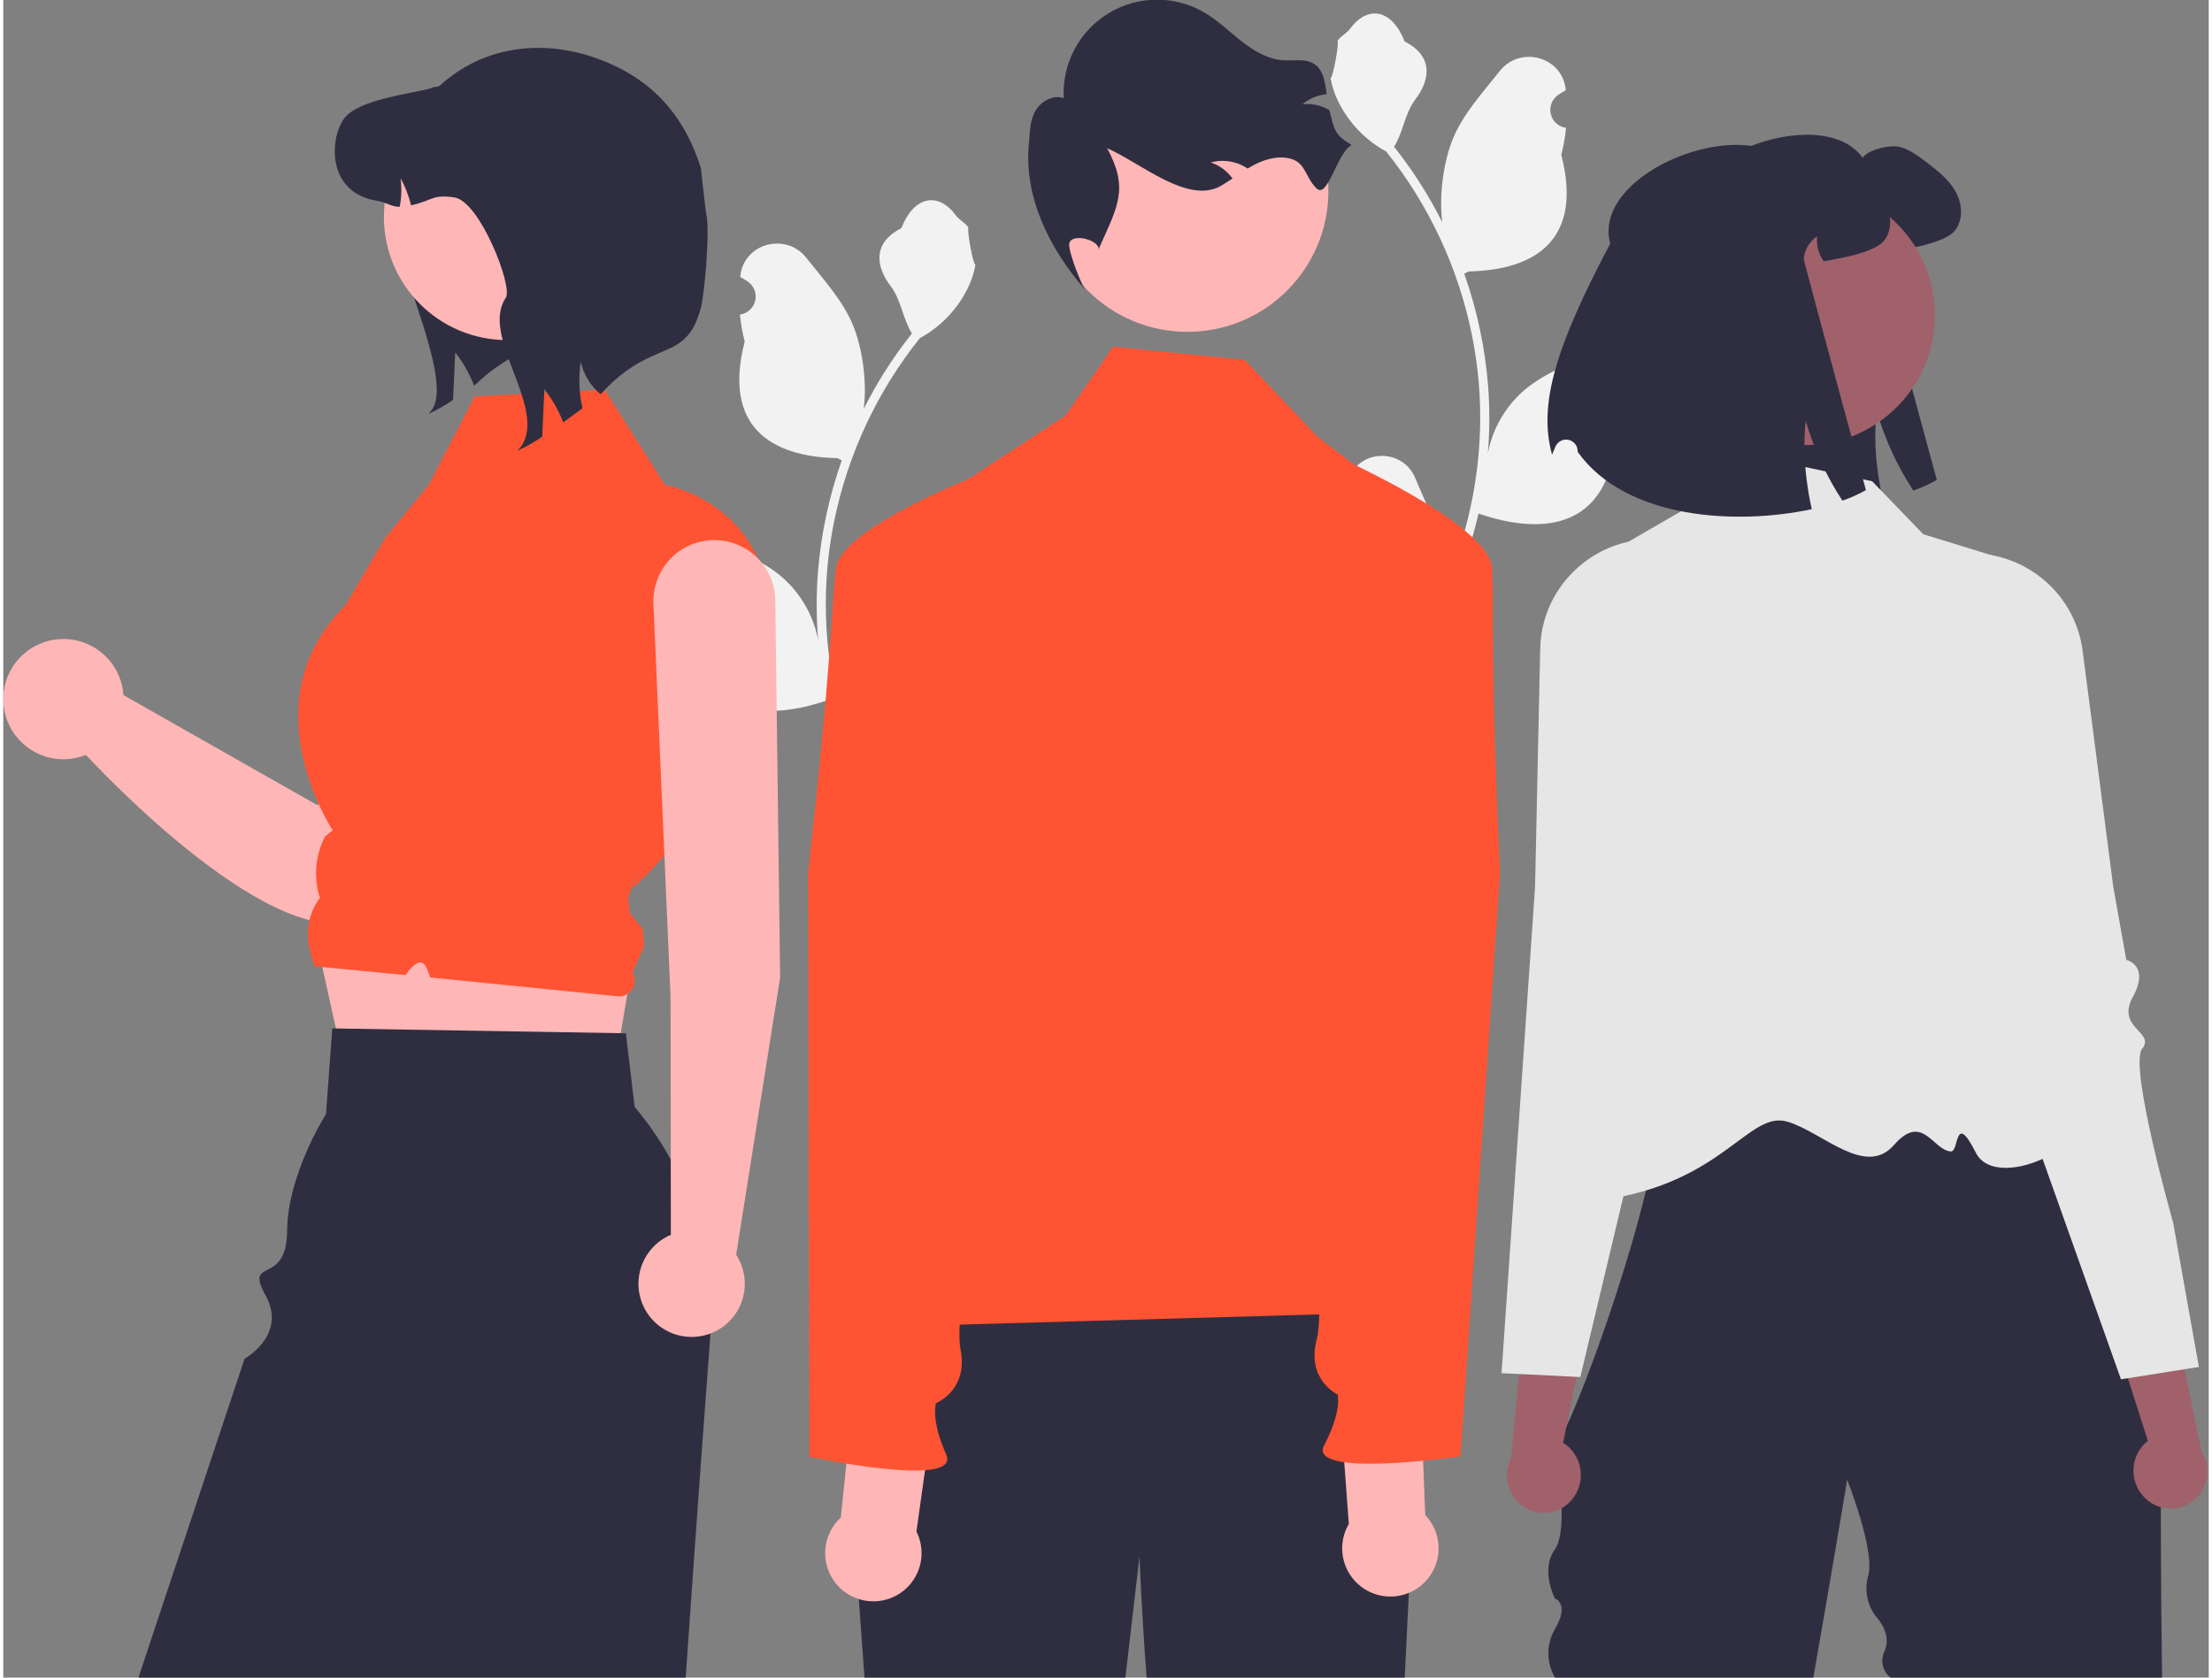<svg width="290" height="220" viewBox="0 0 368 280" fill="none" xmlns="http://www.w3.org/2000/svg">
<rect x="0" y="0" width="368" height="280" fill="#808080" stroke="none"/>
<g clip-path="url(#clip0_955_5523)">
<path d="M223.005 84.376C223.462 84.397 223.915 84.276 224.302 84.031C224.689 83.786 224.992 83.428 225.168 83.006C225.345 82.583 225.388 82.116 225.29 81.669C225.193 81.221 224.96 80.814 224.624 80.504C224.568 80.28 224.527 80.119 224.471 79.895C224.491 79.846 224.511 79.797 224.532 79.749C226.588 74.845 233.559 74.879 235.598 79.79C237.408 84.149 239.712 88.516 240.279 93.125C240.529 95.162 240.424 97.227 239.968 99.228C244.219 89.956 246.426 79.877 246.441 69.676C246.441 67.116 246.299 64.558 246.015 62.014C245.779 59.929 245.453 57.858 245.035 55.802C242.757 44.648 237.865 34.193 230.761 25.296C227.323 23.42 224.543 20.535 222.794 17.03C222.161 15.77 221.714 14.425 221.466 13.037C221.853 13.088 222.928 7.181 222.635 6.819C223.176 5.999 224.143 5.591 224.734 4.79C227.67 0.81 231.714 1.505 233.826 6.914C238.337 9.191 238.38 12.966 235.613 16.598C233.852 18.908 233.61 22.034 232.065 24.507C232.224 24.711 232.389 24.908 232.548 25.111C235.454 28.848 237.986 32.86 240.109 37.09C239.509 32.398 240.395 26.746 241.907 23.102C243.628 18.951 246.854 15.454 249.694 11.865C253.106 7.554 260.103 9.435 260.704 14.9C260.71 14.953 260.715 15.006 260.721 15.059C260.299 15.297 259.886 15.55 259.482 15.817C258.974 16.156 258.581 16.641 258.353 17.207C258.126 17.774 258.075 18.396 258.207 18.992C258.339 19.588 258.648 20.13 259.094 20.548C259.539 20.965 260.1 21.238 260.704 21.331L260.765 21.341C260.615 22.861 260.349 24.368 259.971 25.849C263.615 39.941 255.747 45.074 244.514 45.305C244.266 45.432 244.024 45.559 243.776 45.68C245.909 51.725 247.247 58.021 247.757 64.411C248.045 68.181 248.028 71.968 247.706 75.735L247.725 75.602C248.539 71.413 250.773 67.633 254.051 64.901C258.92 60.901 265.798 59.429 271.05 56.214C273.579 54.667 276.818 56.666 276.377 59.597C276.37 59.644 276.363 59.691 276.356 59.738C275.573 60.057 274.81 60.424 274.073 60.838C273.651 61.076 273.238 61.328 272.834 61.596C272.326 61.935 271.933 62.419 271.706 62.986C271.478 63.553 271.427 64.175 271.559 64.771C271.691 65.367 272 65.909 272.446 66.327C272.891 66.744 273.452 67.017 274.056 67.11L274.118 67.12C274.162 67.126 274.2 67.132 274.245 67.139C272.907 70.333 271.029 73.273 268.694 75.83C266.416 88.133 256.629 89.3 246.161 85.717H246.154C245.006 90.709 243.342 95.567 241.189 100.214H223.449C223.386 100.017 223.329 99.814 223.271 99.616C224.913 99.72 226.562 99.621 228.18 99.324C226.864 97.709 225.548 96.081 224.231 94.466C224.202 94.436 224.174 94.404 224.149 94.371C223.481 93.544 222.807 92.724 222.14 91.898L222.139 91.897C222.104 89.363 222.394 86.835 223.004 84.376L223.005 84.376Z" fill="#F2F2F2"/>
<path d="M279.96 38.977C276.662 26.951 303.265 16.639 310.251 26.323C311.223 24.946 314.813 24.11 316.46 24.532C318.107 24.955 319.492 26.011 320.844 27.033C322.702 28.46 324.628 29.938 325.768 31.991C326.917 34.035 327.095 36.823 325.549 38.597C324.324 40.007 320.709 40.92 318.867 41.291C317.583 41.553 316.502 41.764 315.573 41.916C314.729 40.7 314.34 39.226 314.475 37.752C313.849 38.174 313.325 38.729 312.94 39.377C312.554 40.026 312.317 40.751 312.245 41.502C312.219 41.815 322.626 80.105 322.626 80.105C321.376 80.817 320.061 81.408 318.698 81.871C316.003 77.752 313.939 73.254 312.574 68.524C312.26 71.687 312.3 74.874 312.692 78.027C312.901 79.796 313.2 81.552 313.588 83.29C301.221 85.959 282.621 85.081 274.529 73.728C274.527 73.681 274.526 73.634 274.525 73.587C274.518 73.139 274.357 72.707 274.067 72.365C273.777 72.023 273.377 71.793 272.936 71.713C272.495 71.633 272.04 71.71 271.649 71.928C271.258 72.147 270.955 72.496 270.793 72.913C270.597 73.414 270.416 73.848 270.255 74.192C267.898 65.762 270.947 56.006 279.96 38.977Z" fill="#2F2E41"/>
<path d="M258.916 240.592V240.986C258.901 240.855 258.901 240.723 258.916 240.592Z" fill="#2F2E41"/>
<path d="M271.027 172.534C271.341 172.449 271.662 172.387 271.985 172.348C271.614 172.409 271.294 172.471 271.027 172.534Z" fill="#2F2E41"/>
<path d="M270.747 172.606C270.832 172.582 270.926 172.558 271.027 172.534C270.933 172.559 270.843 172.577 270.747 172.606Z" fill="#2F2E41"/>
<path d="M360.219 279.998H314.89C314.244 279.482 313.794 278.759 313.617 277.951C313.441 277.143 313.548 276.298 313.92 275.559C315.158 272.719 312.732 270.124 312.732 270.124C311.908 269.159 311.335 268.006 311.064 266.766C310.793 265.527 310.832 264.239 311.178 263.018C312.379 258.824 307.673 246.984 307.673 246.984C307.673 246.984 305.135 262.272 302.026 279.998H258.916C258.194 278.768 257.813 277.368 257.813 275.941C257.813 274.515 258.194 273.114 258.916 271.884C261.429 267.624 258.916 266.807 258.916 266.807C258.916 266.807 256.404 262.041 258.916 258.579C261.429 255.118 258.916 240.986 258.916 240.986C259.011 241.611 259.727 240.475 260.829 238.093C262.506 234.469 265.07 227.951 267.66 220.385C269.512 214.985 271.379 209.044 272.939 203.234H272.943C273.352 201.708 273.739 200.196 274.105 198.698C274.821 195.759 275.435 192.904 275.9 190.223C276.912 184.448 277.245 179.487 276.468 176.26C275.825 173.575 274.416 172.095 271.985 172.349C273.288 172.133 275.196 171.928 277.548 171.735C277.972 171.701 278.411 171.667 278.866 171.629C296.406 170.304 334.041 169.542 334.041 169.542L345.568 190.185L360.166 216.333C360.166 216.333 359.769 251.411 360.219 279.998Z" fill="#2F2E41"/>
<path d="M311.837 80.323L285.279 74.689L280.006 85.303L262.249 95.584C262.249 95.584 273.695 142.385 273.63 148.968C273.464 165.679 246.724 203.142 266.922 200.26C287.119 197.378 291.221 185.306 297.705 187.215C303.553 188.936 310.693 196.594 315.473 191.117C320.253 185.64 321.937 191.965 324.96 192.184C326.396 192.287 325.531 185.268 329.145 192.402C332.759 199.536 351.924 189.933 345.429 183.437C334.611 172.619 332.412 92.871 332.412 92.871L320.369 89.166L311.837 80.323Z" fill="#E6E6E6"/>
<path d="M261.746 250.286C262.813 249.013 263.342 247.375 263.219 245.718C263.097 244.062 262.333 242.519 261.09 241.418C260.834 241.198 260.56 241 260.271 240.825L264.711 219.032L254.446 212.889L251.591 243.4C250.959 244.653 250.76 246.081 251.025 247.46C251.29 248.839 252.004 250.091 253.056 251.021C253.66 251.545 254.36 251.945 255.118 252.197C255.876 252.45 256.676 252.551 257.473 252.495C258.27 252.438 259.048 252.225 259.763 251.868C260.478 251.511 261.115 251.017 261.639 250.413C261.675 250.371 261.711 250.329 261.746 250.286Z" fill="#A0616A"/>
<path d="M293.136 135.125C293.072 134.425 292.178 134.107 290.94 133.667C289.696 133.284 288.514 132.724 287.43 132.005C284.688 130.025 285.767 127.953 287.259 125.09C287.551 124.534 287.854 123.954 288.138 123.352C288.982 121.568 287.638 114.21 284.135 101.479C283.056 97.559 283.06 94.791 282.314 92.955C281.571 91.118 280.083 90.213 276.027 90.024C271.125 89.776 266.325 91.483 262.679 94.769C262.58 94.856 262.478 94.95 262.379 95.041C262.194 95.215 262.012 95.393 261.834 95.575C258.462 98.967 256.533 103.532 256.449 108.314L256.43 109.128L255.593 148.027L253.242 182.162L250 229.184L252.401 229.302L261.982 229.779L263.144 229.835L265.901 218.27L269.218 204.354L270.438 199.241L274.221 183.382L275.986 175.971L277.065 171.445L277.504 169.597L279.648 160.615C279.697 160.426 284.627 140.972 290.311 137.719C292.432 136.508 293.197 135.803 293.136 135.125Z" fill="#E6E6E6"/>
<path d="M357.395 250.054C356.197 248.904 355.496 247.332 355.44 245.672C355.384 244.012 355.978 242.396 357.095 241.168C357.326 240.922 357.577 240.695 357.846 240.49L351.091 219.301L360.637 212.09L366.752 242.118C367.515 243.296 367.866 244.695 367.75 246.094C367.635 247.493 367.06 248.815 366.114 249.853C365.57 250.438 364.917 250.911 364.19 251.243C363.464 251.576 362.679 251.763 361.881 251.792C361.082 251.821 360.286 251.693 359.537 251.415C358.788 251.137 358.101 250.714 357.516 250.17C357.475 250.132 357.435 250.093 357.395 250.054Z" fill="#A0616A"/>
<path d="M362.065 204.075C362.065 204.075 354.62 177.88 356.89 175.044C359.161 172.208 352.455 171.654 355.345 166.373C358.234 161.091 354.246 160.208 354.246 160.208L352.081 148.065L348.212 118.239L348.095 117.352L346.969 108.675C346.655 106.196 345.844 103.807 344.585 101.649C343.326 99.491 341.645 97.609 339.642 96.116C339.539 96.037 339.435 95.962 339.33 95.887C338.854 95.544 338.367 95.226 337.87 94.934C334.156 92.742 329.794 91.914 325.535 92.591C317.51 93.841 320.008 96.833 318.706 104.85C316.591 117.886 316.042 125.344 317.074 127.029C317.421 127.597 317.786 128.14 318.134 128.661C319.926 131.351 321.221 133.291 318.707 135.559C317.705 136.388 316.59 137.07 315.396 137.585C314.214 138.157 313.358 138.568 313.37 139.271C313.383 139.953 314.219 140.568 316.456 141.544C319.167 142.73 322.078 147.216 324.463 151.798C326.355 155.491 328.043 159.285 329.518 163.164L350.015 220.812L353.358 230.213L354.512 230.031L363.982 228.529L366.358 228.153L362.065 204.075Z" fill="#E6E6E6"/>
<path d="M300.632 74.291C312.599 74.291 322.299 64.591 322.299 52.624C322.299 40.658 312.599 30.957 300.632 30.957C288.666 30.957 278.965 40.658 278.965 52.624C278.965 64.591 288.666 74.291 300.632 74.291Z" fill="#A0616A"/>
<path d="M268.134 40.666C264.836 28.64 291.439 18.328 298.425 28.012C299.397 26.636 302.987 25.799 304.634 26.222C306.281 26.644 307.666 27.7 309.018 28.722C310.876 30.15 312.802 31.628 313.943 33.681C315.091 35.725 315.269 38.512 313.723 40.286C312.498 41.697 308.883 42.609 307.041 42.981C305.757 43.242 304.676 43.454 303.747 43.606C302.903 42.39 302.514 40.915 302.649 39.441C302.023 39.863 301.499 40.418 301.114 41.067C300.728 41.715 300.491 42.441 300.419 43.192C300.393 43.504 310.8 81.795 310.8 81.795C309.55 82.506 308.235 83.097 306.872 83.56C304.177 79.441 302.113 74.943 300.748 70.214C300.435 73.376 300.474 76.563 300.867 79.717C301.075 81.485 301.374 83.242 301.762 84.979C289.395 87.649 270.795 86.77 262.703 75.417C262.701 75.37 262.7 75.323 262.699 75.276C262.692 74.828 262.531 74.396 262.241 74.054C261.951 73.713 261.551 73.482 261.11 73.402C260.669 73.323 260.214 73.399 259.823 73.618C259.432 73.837 259.13 74.185 258.967 74.603C258.771 75.103 258.59 75.537 258.429 75.882C256.072 67.452 259.121 57.695 268.134 40.666Z" fill="#2F2E41"/>
<path d="M160.679 115.535C160.221 115.556 159.768 115.436 159.381 115.191C158.994 114.946 158.692 114.588 158.515 114.165C158.339 113.743 158.296 113.276 158.394 112.828C158.491 112.381 158.724 111.974 159.06 111.663C159.116 111.439 159.157 111.278 159.213 111.055C159.193 111.006 159.173 110.957 159.152 110.908C157.096 106.004 150.125 106.038 148.086 110.95C146.276 115.309 143.972 119.675 143.404 124.284C143.155 126.322 143.26 128.387 143.716 130.388C139.465 121.115 137.258 111.036 137.243 100.835C137.242 98.276 137.385 95.718 137.669 93.174C137.905 91.088 138.231 89.018 138.649 86.962C140.927 75.807 145.819 65.352 152.923 56.455C156.361 54.579 159.141 51.695 160.889 48.19C161.523 46.93 161.97 45.585 162.218 44.197C161.83 44.248 160.756 38.341 161.048 37.978C160.508 37.158 159.541 36.751 158.95 35.95C156.014 31.97 151.97 32.665 149.858 38.074C145.347 40.35 145.304 44.126 148.071 47.757C149.832 50.068 150.074 53.194 151.619 55.667C151.46 55.87 151.295 56.067 151.136 56.271C148.23 60.007 145.698 64.019 143.575 68.25C144.175 63.558 143.289 57.905 141.777 54.262C140.056 50.11 136.83 46.614 133.99 43.025C130.578 38.714 123.581 40.595 122.98 46.06C122.974 46.113 122.968 46.166 122.963 46.219C123.385 46.457 123.798 46.709 124.202 46.977C124.71 47.316 125.103 47.8 125.33 48.367C125.558 48.933 125.609 49.556 125.477 50.152C125.345 50.748 125.036 51.29 124.59 51.707C124.145 52.125 123.584 52.398 122.98 52.491L122.918 52.501C123.069 54.021 123.334 55.528 123.713 57.008C120.069 71.101 127.936 76.234 139.17 76.465C139.418 76.592 139.66 76.719 139.908 76.84C137.774 82.884 136.437 89.181 135.927 95.571C135.639 99.341 135.656 103.128 135.978 106.895L135.959 106.761C135.145 102.572 132.911 98.793 129.633 96.06C124.764 92.061 117.886 90.588 112.634 87.374C110.105 85.826 106.865 87.826 107.307 90.757C107.314 90.804 107.321 90.851 107.328 90.898C108.111 91.216 108.873 91.584 109.611 91.998C110.033 92.236 110.446 92.488 110.85 92.755C111.357 93.095 111.751 93.579 111.978 94.146C112.206 94.712 112.257 95.334 112.125 95.93C111.993 96.526 111.684 97.069 111.238 97.486C110.793 97.904 110.231 98.177 109.628 98.27L109.566 98.279C109.522 98.286 109.484 98.292 109.439 98.299C110.777 101.493 112.655 104.433 114.99 106.99C117.268 119.292 127.055 120.46 137.523 116.877H137.53C138.678 121.868 140.342 126.727 142.495 131.374H160.235C160.298 131.177 160.355 130.973 160.413 130.776C158.771 130.879 157.122 130.781 155.504 130.484C156.82 128.869 158.136 127.241 159.452 125.626C159.482 125.596 159.509 125.564 159.535 125.531C160.203 124.704 160.877 123.884 161.544 123.057L161.545 123.056C161.58 120.523 161.29 117.995 160.68 115.535L160.679 115.535Z" fill="#F2F2F2"/>
<path d="M77.906 26.324C77.504 27.262 65.09 27.161 64.521 27.997C60.137 34.447 75.94 61.891 71.556 68.349L70.945 69.077C72.375 68.418 73.749 67.643 75.053 66.76C75.17 64.116 75.287 61.464 75.412 58.82C76.726 60.5 77.785 62.363 78.558 64.35C79.579 63.631 80.416 62.297 84.791 59.674C86.562 57.728 88.603 56.047 90.853 54.683L77.906 26.324Z" fill="#2F2E41"/>
<path d="M86.921 79.186C85.551 78.293 83.988 77.74 82.362 77.573C80.735 77.406 79.092 77.629 77.569 78.223C76.046 78.818 74.687 79.767 73.605 80.992C72.522 82.217 71.747 83.683 71.344 85.268L52.479 134.422L20.052 116.013C19.91 113.897 19.101 111.88 17.741 110.252C16.382 108.624 14.542 107.469 12.485 106.951C10.428 106.434 8.261 106.581 6.293 107.371C4.325 108.162 2.658 109.555 1.531 111.352C0.404 113.149 -0.125 115.256 0.02 117.372C0.164 119.488 0.975 121.504 2.337 123.13C3.698 124.756 5.539 125.91 7.596 126.425C9.654 126.94 11.821 126.791 13.788 125.998C20.617 133.286 50.223 163.169 62.479 151.493C72.782 141.679 87.649 103.643 91.228 90.509C91.801 88.409 91.693 86.181 90.919 84.146C90.145 82.111 88.745 80.374 86.921 79.186Z" fill="#FFB6B6"/>
<path d="M51.497 153.553L57.451 180.461L100.983 184.398L104.984 160.969L51.497 153.553Z" fill="#FFB6B6"/>
<path d="M117.994 222.554C117.974 222.94 117.95 223.322 117.922 223.708C117.504 229.283 117.027 235.713 116.51 242.76C115.695 253.943 114.784 266.676 113.866 279.998H22.556L40.265 226.771C40.265 226.771 47.415 222.835 43.775 216.221C40.135 209.608 47.297 214.878 47.364 205.433C47.431 195.989 53.849 185.941 53.849 185.941L54.903 171.641L55.504 171.653L103.021 172.444L103.888 172.46L105.348 184.736C114.209 195.281 118.73 208.8 117.994 222.554Z" fill="#2F2E41"/>
<path d="M78.667 66.145L100.335 65.029L110.4 80.932C110.4 80.932 129.336 84.098 128.023 106.412C126.711 128.726 104.984 148.306 104.984 148.306L105.912 145.122L104.299 149.731L104.506 152.319L106.707 155.06L106.933 157.894L104.984 162.379C105.237 162.785 105.372 163.254 105.372 163.733C105.372 164.212 105.238 164.682 104.985 165.089C104.732 165.495 104.37 165.823 103.941 166.034C103.511 166.246 103.03 166.333 102.554 166.285L71.245 163.147C70.532 161.186 69.96 158.84 67.103 162.746L64.154 162.46L51.893 161.272L51.172 158.643C50.762 157.15 50.698 155.582 50.985 154.06C51.272 152.538 51.903 151.101 52.829 149.86C51.764 146.525 52.042 142.906 53.606 139.774L53.665 139.657L54.967 138.571C54.967 138.571 40.722 117.171 57.074 101.053L63.637 89.896L70.981 80.937L78.667 66.145Z" fill="#FE5433"/>
<path d="M84.06 56.758C95.408 56.758 104.607 47.558 104.607 36.21C104.607 24.862 95.408 15.663 84.06 15.663C72.712 15.663 63.513 24.862 63.513 36.21C63.513 47.558 72.712 56.758 84.06 56.758Z" fill="#FFB6B6"/>
<path d="M99.666 65.81C97.993 64.412 96.828 62.501 96.353 60.373C95.973 62.956 96.072 65.588 96.646 68.136C95.533 68.973 94.454 69.767 93.433 70.487C92.661 68.5 91.601 66.637 90.288 64.957C90.162 67.601 90.045 70.253 89.928 72.896C88.624 73.779 87.251 74.555 85.82 75.214L86.431 74.486C90.815 68.027 79.471 56.139 83.854 49.689C85.084 47.882 79.529 33.602 75.296 32.958C71.531 32.389 71.691 33.476 68.043 34.271C67.664 32.691 67.076 31.169 66.294 29.745C66.503 31.332 66.455 32.942 66.152 34.514C64.856 34.564 63.835 33.738 62.455 33.526C53.645 32.18 54.541 22.651 56.992 19.631C59.451 16.619 67.616 15.716 71.381 14.737C71.724 14.402 72.502 14.611 72.845 14.293C80.06 7.691 89.709 6.597 98.392 9.524C107.653 12.645 113.426 18.685 116.389 27.997L117.239 35.449C118.002 37.845 117.042 48.993 116.389 51.421C113.85 60.859 108.443 56.148 99.666 65.81Z" fill="#2F2E41"/>
<path d="M129.626 163.158L128.817 100.158C128.775 97.489 127.685 94.943 125.782 93.07C123.88 91.198 121.318 90.148 118.648 90.148C117.267 90.148 115.901 90.43 114.632 90.975C113.364 91.52 112.219 92.318 111.269 93.32C110.319 94.322 109.583 95.507 109.105 96.803C108.628 98.099 108.42 99.478 108.493 100.858L111.339 166.274L111.393 206.097C109.716 206.808 108.298 208.019 107.332 209.564C106.366 211.11 105.9 212.915 105.996 214.735C106.092 216.555 106.746 218.301 107.869 219.736C108.992 221.171 110.529 222.226 112.273 222.757C114.016 223.288 115.88 223.269 117.613 222.703C119.345 222.138 120.861 221.053 121.955 219.595C123.049 218.138 123.668 216.379 123.728 214.558C123.788 212.737 123.285 210.941 122.289 209.415L129.626 163.158Z" fill="#FFB6B6"/>
<path d="M235.673 244.667C235.673 244.667 234.422 267.168 233.847 280H190.776C189.89 268.322 189.591 259.742 189.591 259.742L187.235 280H143.699L141 242.481L154.043 210.15C154.043 210.15 224.727 205.248 231.284 211.466C237.836 217.681 235.673 244.667 235.673 244.667Z" fill="#2F2E41"/>
<path d="M197.586 55.388C210.579 55.388 221.112 44.855 221.112 31.861C221.112 18.868 210.579 8.335 197.586 8.335C184.592 8.335 174.059 18.868 174.059 31.861C174.059 44.855 184.592 55.388 197.586 55.388Z" fill="#FFB6B6"/>
<path d="M225.008 24.217C222.592 25.319 221.026 33.299 219.127 31.444C217.227 29.588 217.354 27.174 214.793 26.489C212.725 25.934 210.5 26.569 208.614 27.57C208.277 27.746 207.951 27.938 207.632 28.129C207.422 27.989 207.213 27.857 206.989 27.735C205.302 26.832 203.332 26.61 201.487 27.116C202.945 27.604 204.213 28.539 205.111 29.788C204.48 30.21 203.841 30.635 203.187 31.01C197.723 34.164 189.948 27.307 184.196 24.731C187.799 31.492 186.025 34.291 182.897 41.283L182.789 41.681C182.966 39.929 177.544 38.623 177.859 41.09C178.082 42.841 179.597 46.734 180.446 48.28C174.399 41.288 170.267 32.732 171.139 23.906C171.329 22.052 171.272 20.095 172.228 18.486C173.185 16.885 175.181 15.761 176.947 16.372C176.797 13.557 177.413 10.754 178.73 8.262C180.046 5.769 182.013 3.679 184.421 2.215C186.83 0.751 189.59 -0.033 192.409 -0.054C195.228 -0.074 198 0.669 200.43 2.098C202.687 3.423 204.572 5.297 206.642 6.913C208.711 8.529 211.097 9.938 213.721 10.072C215.386 10.152 217.197 9.745 218.627 10.608C220.284 11.608 220.568 13.703 220.816 15.718C219.339 15.864 217.938 16.447 216.793 17.392C218.322 17.236 219.861 17.567 221.192 18.336C221.217 18.347 221.241 18.361 221.264 18.377C222.14 21.708 222.05 22.446 225.008 24.217Z" fill="#2F2E41"/>
<path d="M143.803 221.532C163.838 198.081 157.071 168.253 149.119 138.144L150.632 93.662C150.706 91.481 151.305 89.349 152.376 87.446C153.448 85.544 154.961 83.928 156.789 82.734L177.242 69.372L185.203 57.862L207.146 60.057L219.314 72.925L232.784 83.208C236.165 85.79 238.739 89.284 240.2 93.281C241.661 97.276 241.949 101.607 241.031 105.761L228.141 164.052C228.141 164.052 233.532 194.271 230.243 197.608C226.953 200.945 218.478 197.61 225.199 201.356C233.265 205.852 240.6 205.022 236.518 209.104C232.436 213.186 237.602 218.861 237.602 218.861L143.803 221.532Z" fill="#FE5433"/>
<path d="M152.369 255.614L155.709 231.818L142.382 228.014L139.746 253.298C138.643 254.309 137.844 255.608 137.439 257.048C137.033 258.489 137.038 260.014 137.452 261.452C137.866 262.89 138.673 264.184 139.782 265.188C140.891 266.193 142.258 266.868 143.73 267.138C145.202 267.408 146.72 267.263 148.113 266.717C149.507 266.172 150.721 265.249 151.618 264.051C152.516 262.854 153.062 261.43 153.194 259.939C153.327 258.449 153.041 256.951 152.369 255.614Z" fill="#FFB6B6"/>
<path d="M177.742 73.662C177.742 73.662 139.807 86.008 138.902 95.042C137.998 104.076 138.298 109.606 134.294 145.756L134.505 243.134C134.505 243.134 159.938 248.579 157.33 242.757C154.721 236.935 155.632 234.196 155.632 234.196C155.632 234.196 161.084 232.044 159.719 225.208C158.354 218.372 165.2 184.495 165.2 184.495L169.52 123.738L177.742 73.662Z" fill="#FE5433"/>
<path d="M224.517 254.354L222.74 230.391L236.287 227.465L237.265 252.868C238.299 253.949 239.012 255.297 239.322 256.761C239.632 258.225 239.528 259.746 239.021 261.154C238.513 262.562 237.624 263.801 236.451 264.731C235.279 265.66 233.87 266.245 232.384 266.418C230.898 266.592 229.393 266.347 228.038 265.712C226.683 265.076 225.532 264.076 224.715 262.822C223.897 261.569 223.446 260.112 223.411 258.616C223.376 257.12 223.759 255.644 224.517 254.354Z" fill="#FFB6B6"/>
<path d="M211.092 71.132C211.092 71.132 248.139 85.932 248.451 95.005C248.763 104.079 248.102 109.578 249.734 145.912L243.159 243.067C243.159 243.067 217.424 246.839 220.407 241.2C223.391 235.56 222.661 232.768 222.661 232.768C222.661 232.768 217.361 230.264 219.17 223.532C220.979 216.8 216.362 182.548 216.362 182.548L216.023 121.639L211.092 71.132Z" fill="#FE5433"/>
</g>
<defs>
<clipPath id="clip0_955_5523">
<rect width="367.772" height="280" fill="white"/>
</clipPath>
</defs>
</svg>
